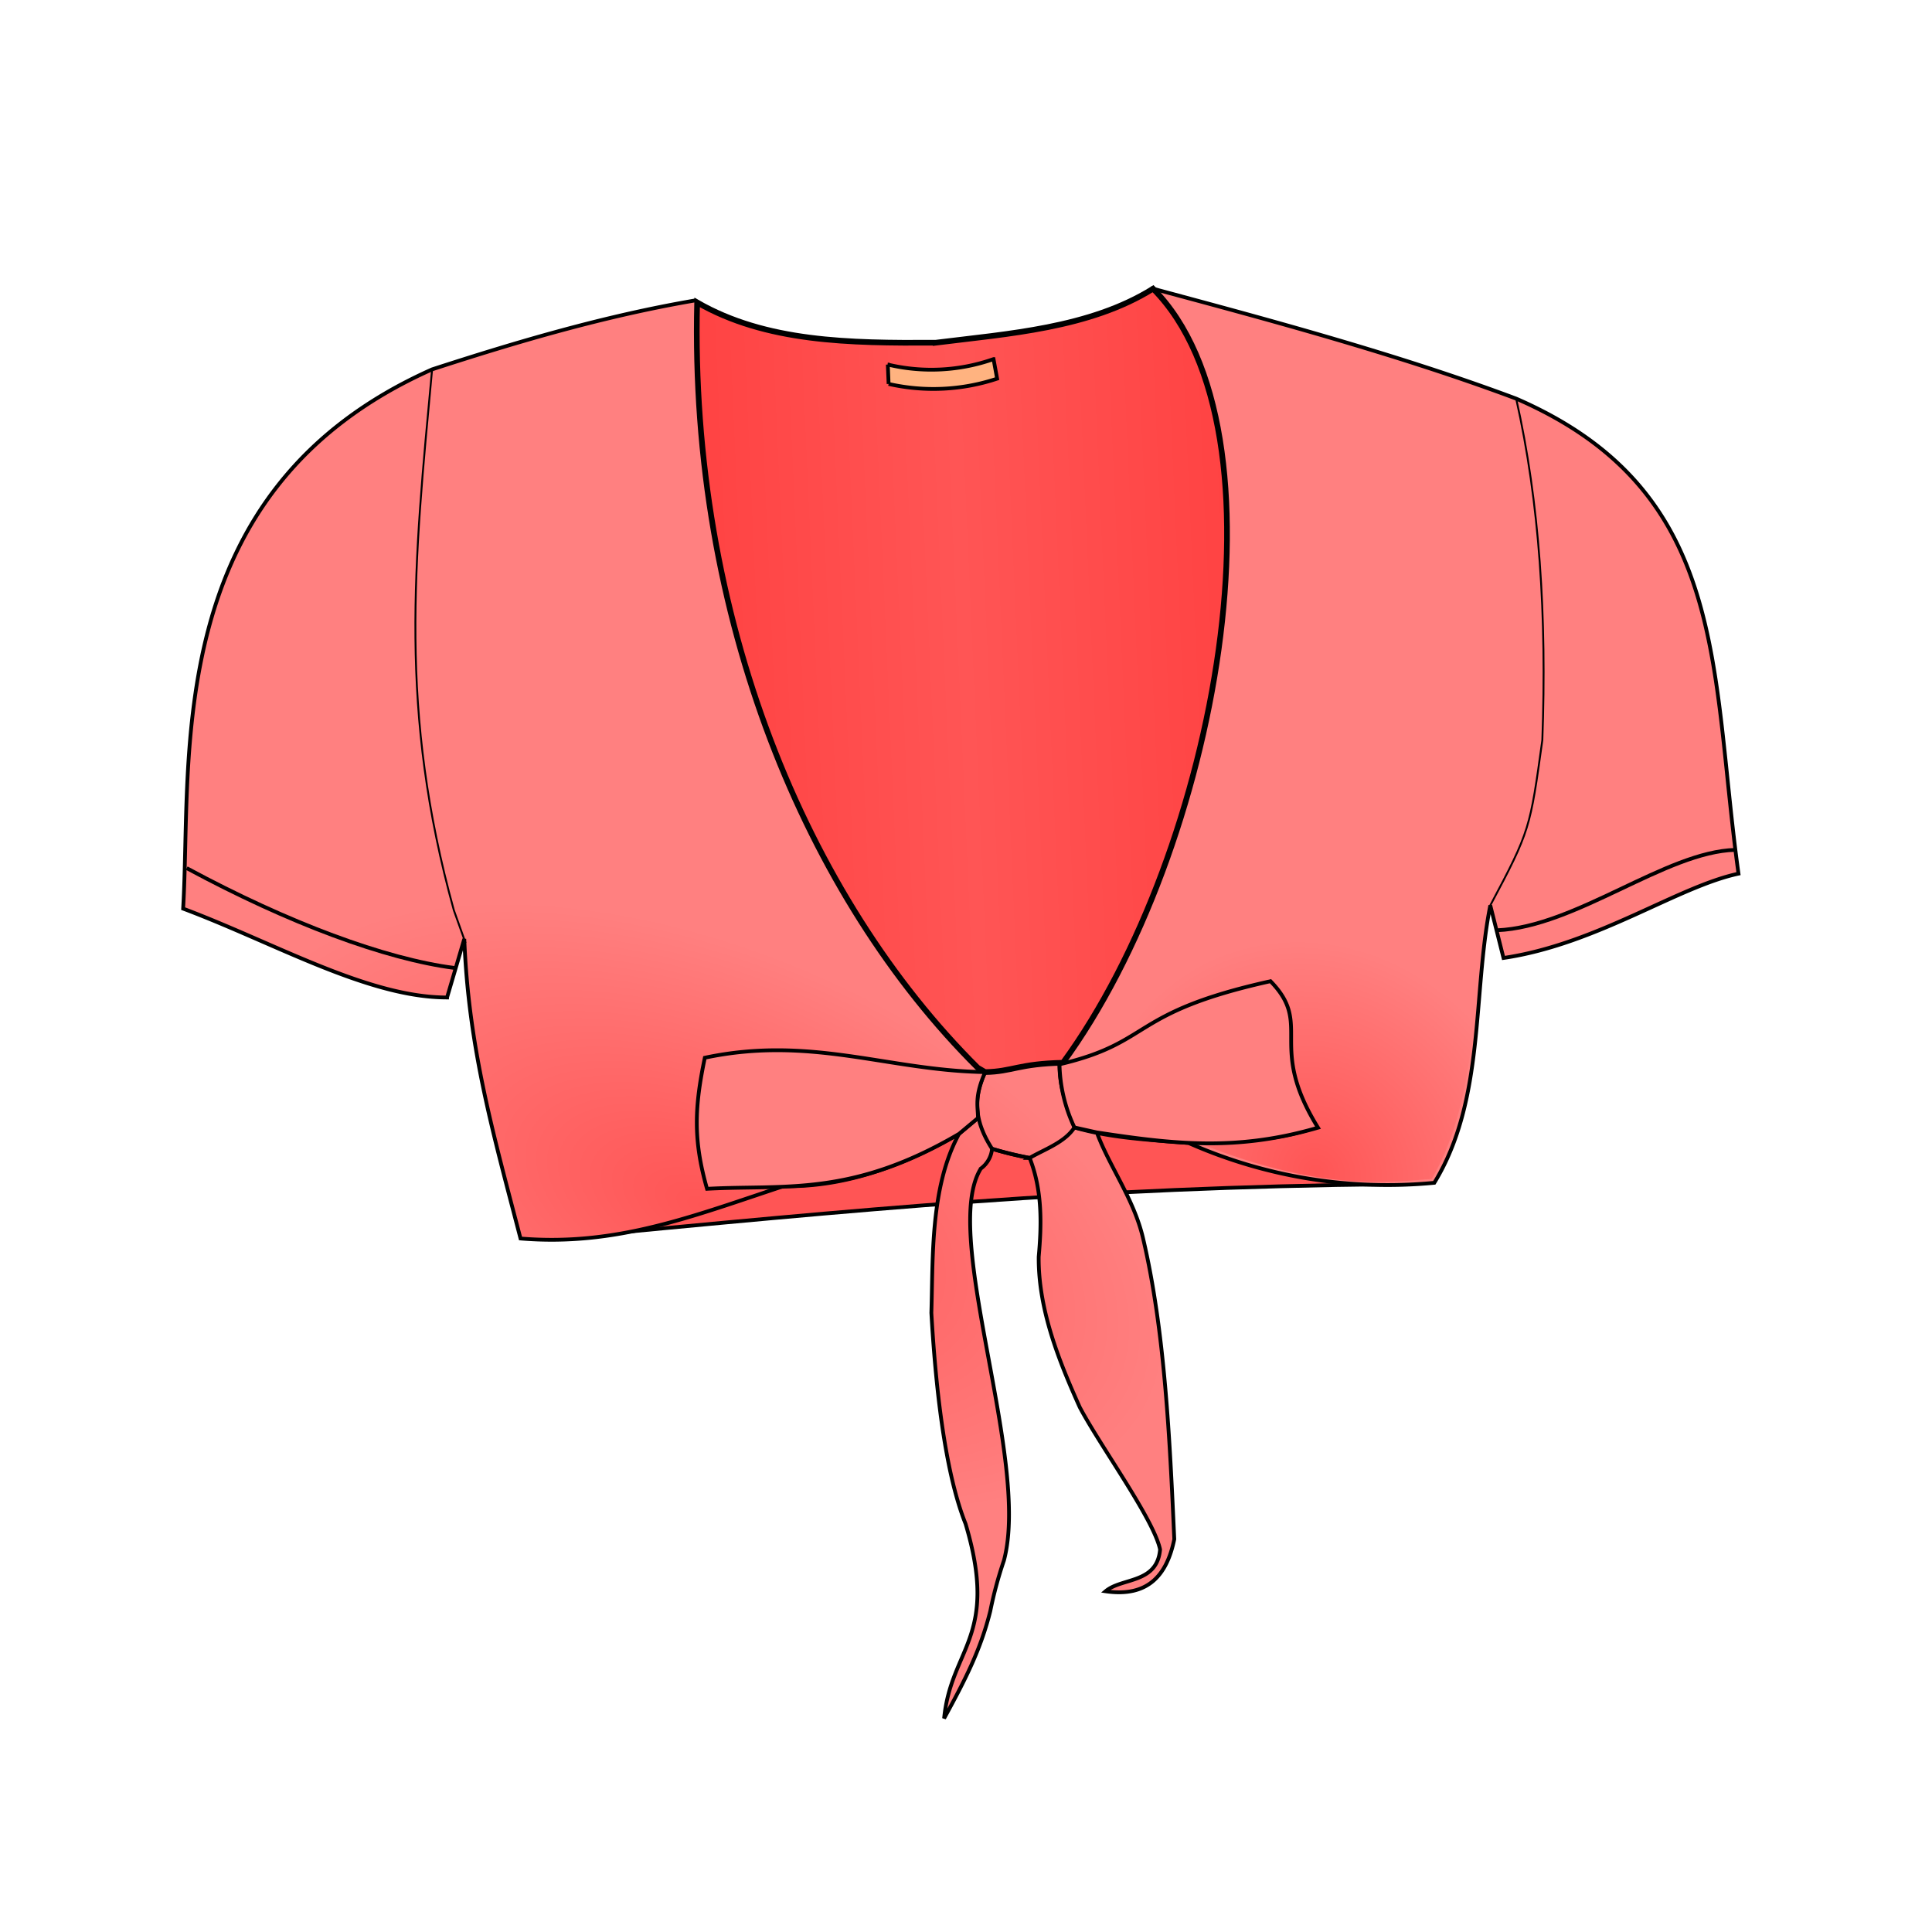 <svg id="Layer_1" data-name="Layer 1" xmlns="http://www.w3.org/2000/svg" xmlns:xlink="http://www.w3.org/1999/xlink" viewBox="0 0 256 256"><defs><radialGradient id="innoGrad1" cx="-582.908" cy="2961.292" r="103.587" gradientTransform="matrix(-0.128, 0.306, 0.579, 0.242, -1695.997, -378.447)" gradientUnits="userSpaceOnUse"><stop offset="0" stop-color="#f55"/><stop offset="1" stop-color="#ff8080"/></radialGradient><linearGradient id="innoGrad3" x1="367.152" y1="82.86" x2="174.288" y2="74.291" gradientTransform="matrix(0.86, 0, 0, -0.86, -102.93, 157.8)" gradientUnits="userSpaceOnUse"><stop offset="0" stop-color="#ff2a2a"/><stop offset="0.511" stop-color="#f55"/><stop offset="1" stop-color="#ff2a2a"/></linearGradient><radialGradient id="innoGrad2" cx="36.858" cy="932.905" r="26.732" gradientTransform="matrix(0.675, 0.977, 0.893, -0.617, -683.543, 694.989)" xlink:href="#innoGrad1"/></defs><path d="M76.932,142.206l-2.757,21.865c39.934-3.818,69.375-6.72,110.432-7.16L167.265,141.5l-48.437,3.536Z" style="fill:#f55;stroke:#000;stroke-width:0.5px"/><path d="M59.238,132.17l2.283-7.762c.56,14.546,3.894,26.008,7.45,39.7,12.685,1.053,22.75-2.928,34.855-6.935,8.704.181,16.726-3.187,23.255-6.935-3.848,7.053-3.44,16.471-3.672,23.72.538,9.208,1.692,20.842,4.53,27.947,4.483,14.998-1.927,16.424-2.84,25.789,2.87-5.242,4.853-9.15,6.12-14.22a53.416,53.416,0,0,1,1.807-6.703c3.568-13.356-8.458-43.275-3.06-51.929a3.672,3.672,0,0,0,1.487-2.623,46.882,46.882,0,0,0,4.981,1.212c1.707,4.338,1.578,8.865,1.2,13.098-.07,7.102,2.802,14.058,5.438,19.934,2.708,5.137,9.785,14.802,10.645,18.85-.4,4.566-5.068,3.7-7.227,5.538,5.558.813,8.114-2.043,9.109-6.895-.596-13.261-1.255-27.595-4.122-39.81-1.214-5.283-4.505-9.608-6.14-14.094l-2.968-.66c4.94,1.436,10.032,1.644,15.126,2.061a65.207,65.207,0,0,0,32.558,5.275c6.724-10.983,5.058-24.89,7.419-36.76l1.748,6.968c12.418-1.835,23.015-9.436,31.14-11.172-3.788-27.325-1.142-50.65-29.46-62.944-15.95-5.981-34.034-10.772-48.112-14.565-1.288,33.174-12.657,44.863-24.336,35.32-15.227,24.593-21.08-23.03-36.35-33.765-11.92,2.043-23.386,5.408-34.846,9.135-36.055,16.05-31.795,51.188-32.99,71.453,12.084,4.523,24.487,11.782,34.972,11.773Z" style="stroke:#000;stroke-width:0.5px;fill:url(#innoGrad1)"/><path d="M123.983,45.41c-11.51.073-22.496-.097-31.611-5.338-.998,41.76,14.491,78.85,37.18,101.408l.989.577c3.609-.066,4.413-1.11,10.303-1.236,20.528-28.065,30.517-83.827,11.944-102.566-8.403,5.248-19.269,5.963-28.805,7.156Z" style="stroke:#000;stroke-width:0.75px;fill:url(#innoGrad3)"/><path d="M157.547,107.675,196,119.942c-.451,14.073-.765,26.766-6.285,36.278-4.28.236-14.724,2.213-32.626-5.513l-8.728-.81-5.826-9.324,5.79-8.928Z" style="fill:url(#innoGrad2)"/><path d="M130.54,142.057c-1.902,4.011-.998,7.177.913,10.162m8.937-11.192c-.017,3.259,1.009,5.525,1.98,8.366-1.302,2-3.912,2.862-5.936,4.038a46.632,46.632,0,0,1-4.981-1.212m-1.865-4.079-2.507,2.098" style="fill:none;stroke:#000;stroke-width:0.5px"/><path d="M103.826,157.173l-10.142.35c-1.857-6.508-1.652-10.85-.291-17.368,14.06-3.08,23.211,1.708,37.148,1.902m9.849-1.03c12.438-2.947,8.524-6.466,27.957-11.013,5.735,5.863-.533,8.376,6.295,19.408-6.233,2.169-11.44,1.88-17.147,2.031" style="fill:none;stroke:#000;stroke-width:0.25px"/><path d="M197.472,119.968c5.292-9.939,5.273-10.22,6.895-21.892.595-16.36-.363-31.463-3.468-45.256M61.686,124.944l-1.549-4.333C52.814,94.119,54.851,74.8,57.256,48.945" style="fill:none;stroke:#000;stroke-width:0.25px"/><path d="M24.737,115.03c13.463,7.267,26.35,12.059,35.496,13.23m138.145-4.995c10.458-.448,22.341-10.42,31.563-10.653" style="fill:none;stroke:#000;stroke-width:0.5px"/><path d="M117.64,48.307l.105,2.566a26.796,26.796,0,0,0,14.378-.7l-.474-2.591a24.845,24.845,0,0,1-14.01.725Z" style="fill:#ffb380;stroke:#000;stroke-width:0.5px"/><path d="M93.684,157.523c-1.857-6.508-1.652-10.85-.291-17.368,14.107-2.99,24.322,1.715,37.148,1.902-1.43,3.278-.965,4.426-.953,6.083l-2.507,2.098C112.825,158.638,103.842,156.958,93.684,157.523Zm51.653-7.471-2.968-.66a20.366,20.366,0,0,1-1.978-8.365c12.469-2.92,9.167-6.845,27.956-11.013,5.735,5.863-.533,8.376,6.295,19.408C163.936,152.546,155.653,151.632,145.337,150.052ZM0,0" style="fill:#ff8080;stroke:#000;stroke-width:0.5px"/></svg>